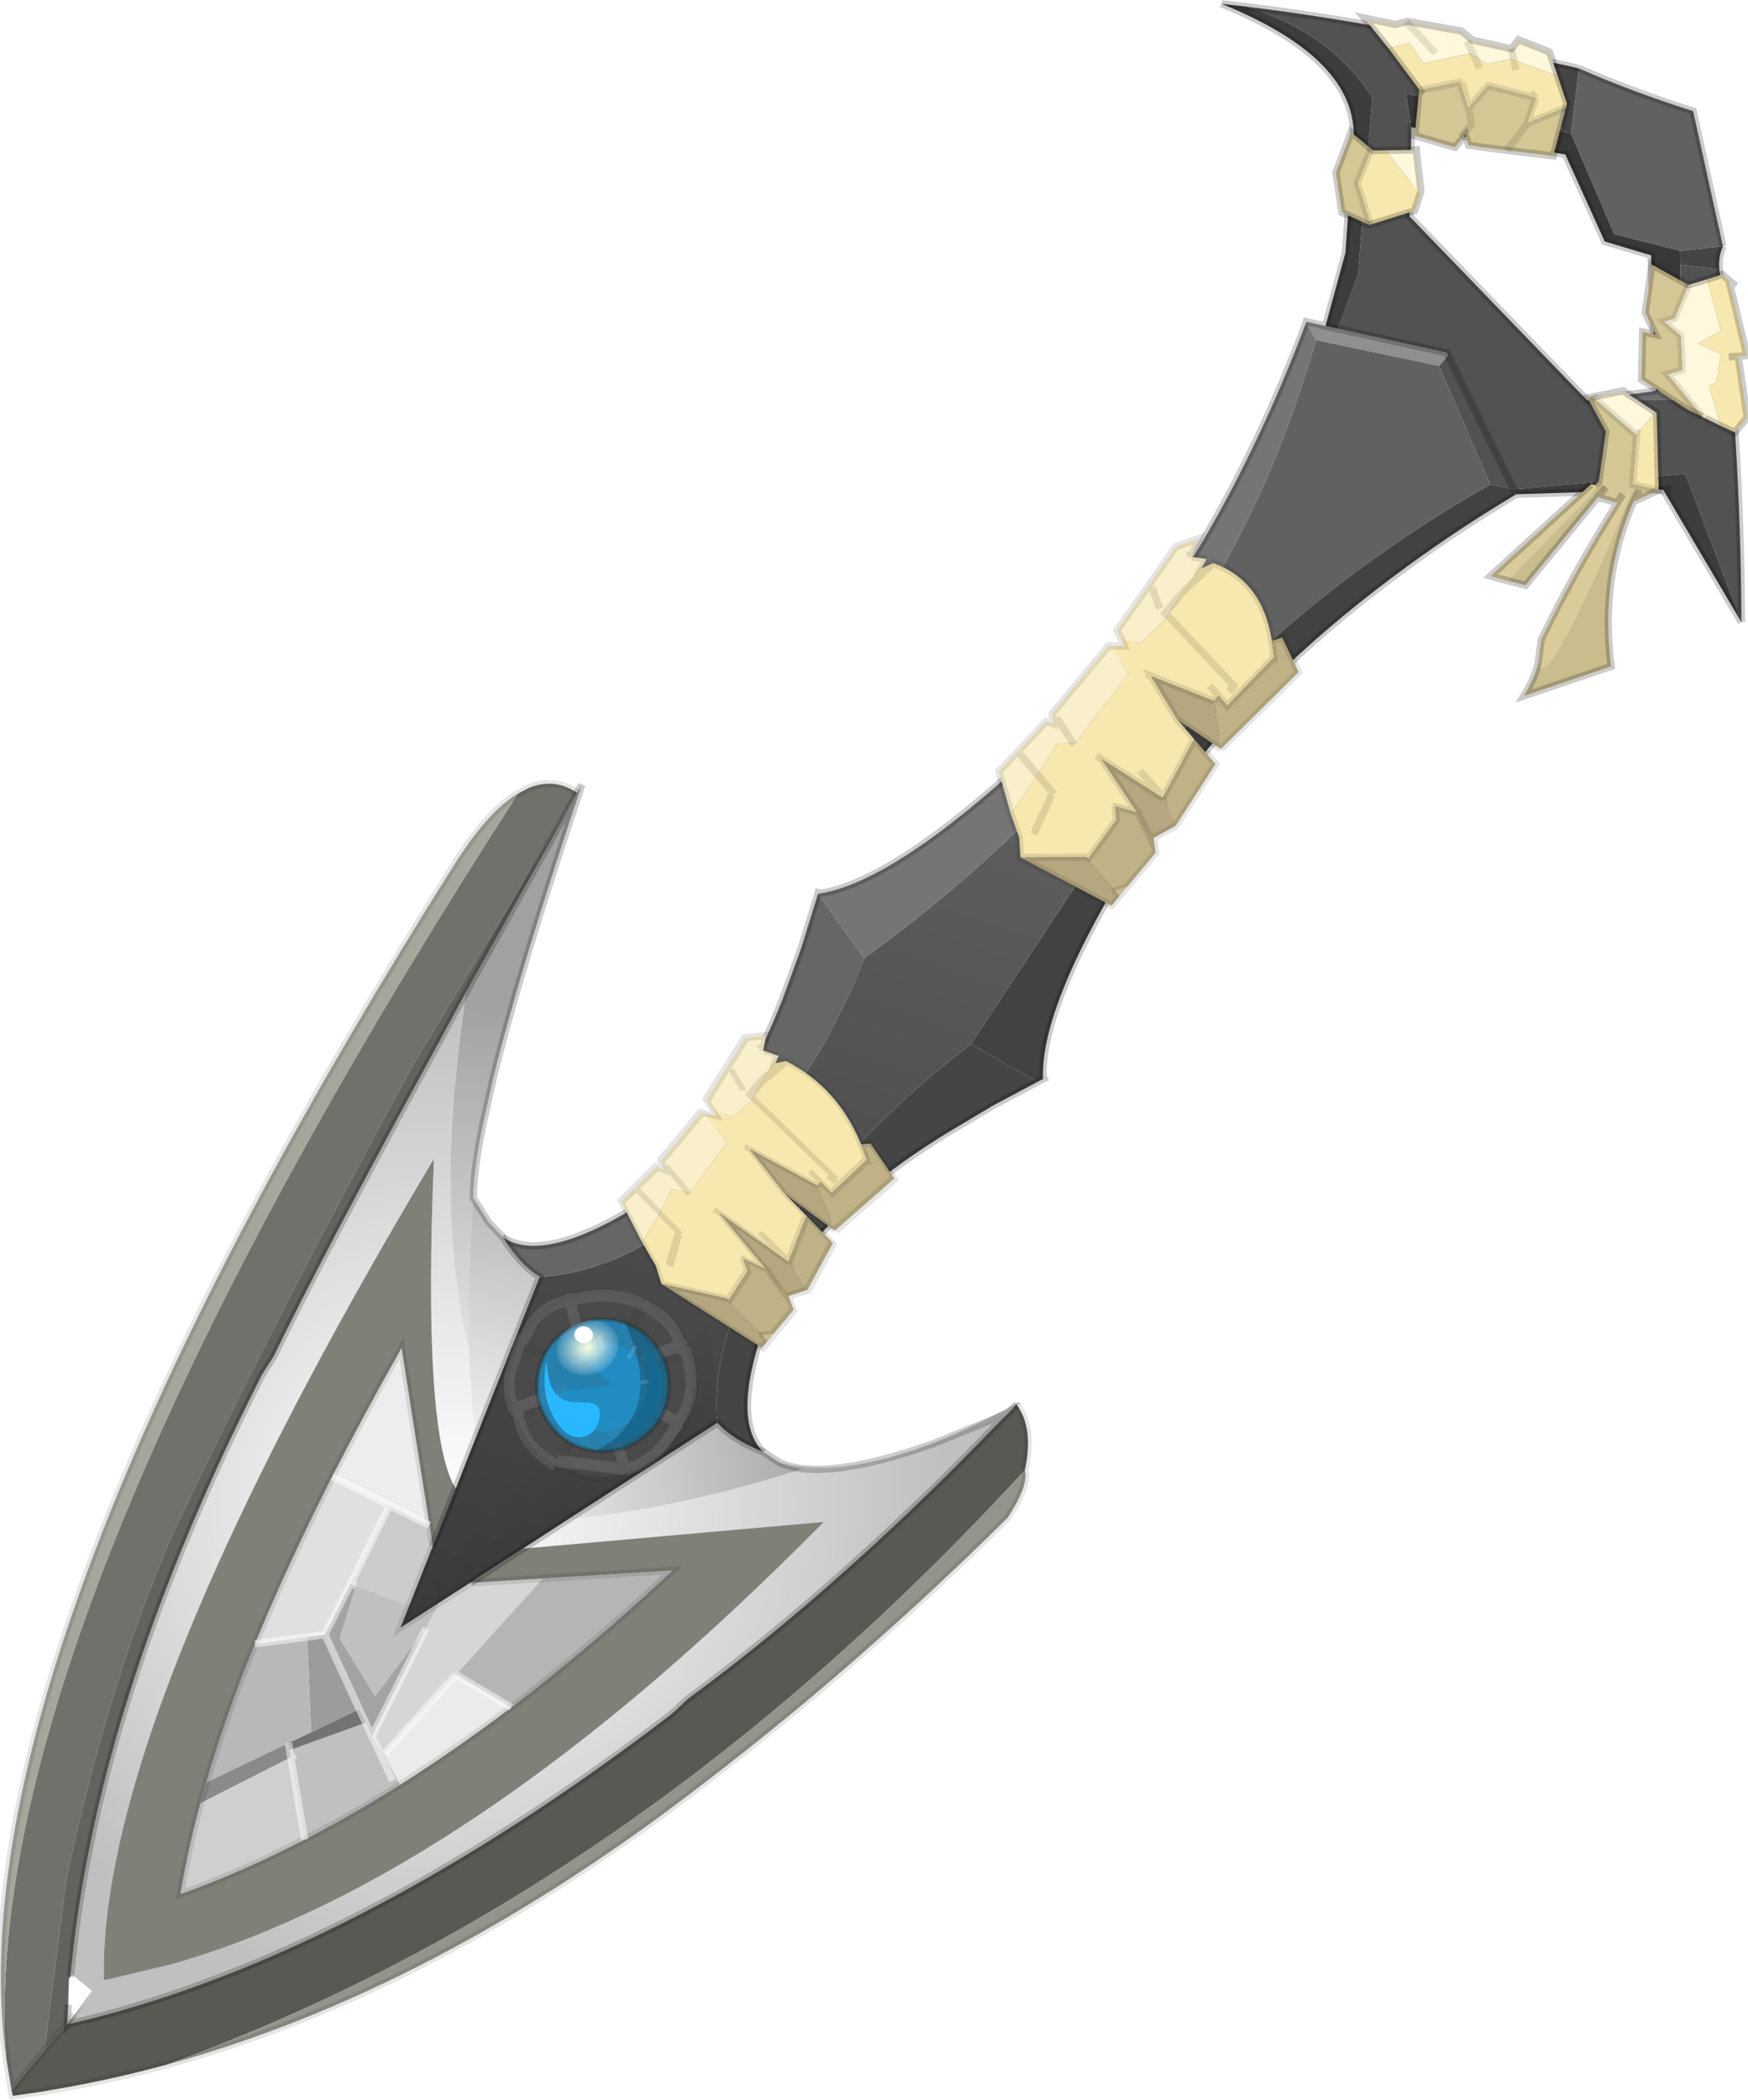 <?xml version="1.0" encoding="UTF-8"?>
<svg width="209px" height="251px" version="1.1" viewBox="182.53 273.07 209.3 250.5" xmlns="http://www.w3.org/2000/svg" xmlns:xlink="http://www.w3.org/1999/xlink">
<defs>
<linearGradient id="i" x1="-819.2" x2="819.2" gradientTransform="matrix(-.004 .006 -.006 -.004 209.25 71.6)" gradientUnits="userSpaceOnUse">
<stop stop-opacity="0" offset="0"/>
<stop stop-opacity=".271" offset=".988"/>
</linearGradient>
<g id="ae">
<path d="m192.5 55.8 2 5.65 15.8 4.7 14 13.9 5.85 1.5-11.4 3.1-12-16.6-16.3-1.05 2.05-11.2" fill="url(#i)"/>
<path d="m86.8 183 7.95-22 4.55-11.8q-1.2 6.85-2.1 13.2-1.85 13.55-2.4 25.2l-0.15 6.9v5.4l0.1 4.5 10.75 9-1.95 9.6q-6.95-3.7-12.55-16.8l-2.45-6.2q-6.25 15.5-10.95 29.45-3 8.65-5.35 16.65l-1.2 4.2q-12.3 42.75-8.2 67.25l0.05 0.05-1.25 2.55-3-1.75-0.35 0.6-0.5-4.35q-2.1-24.1 4.95-52.75l5-18.4q7.65-27.35 17.05-54.7l2-5.8" fill="#fff" fill-opacity=".463"/>
</g>
<linearGradient id="h" x1="-819.2" x2="819.2" gradientTransform="matrix(.03 .08 -.128 .047 74.25 184.65)" gradientUnits="userSpaceOnUse">
<stop stop-color="#616161" offset="0"/>
<stop stop-color="#3c3c3c" offset="1"/>
</linearGradient>
<g id="u">
<path d="m43.25 5.5 4.85 7.55-1.15 0.55-6.9-6.45q1.55-0.85 3.2-1.65m26.6 10.35 4.1-4.25q0.5 1.65 1.65 2.75l-4.5 2.95-1.25-1.45m-5.25 145.5 10.3-1.8-2.65 6.5-2.5 7.1q-1.85 5.55-2.9 10.5-2.9 13.6-0.15 23l1 2.9q4.6 12.35 10.75 12.95-4.45 1.45-7.4 0.95-6.3-6.3-8.85-16.8-1.05-4.25-1.5-9.2 0.2-7.35 0.7-13.8 0.4-5.55 1.05-10.5 0.5-3.75 1.15-7.1l1-4.7" fill="#454545"/>
<path d="m48.1 13.05-4.85-7.55q7.8-2.25 15.75-5.5l14.95 11.6-4.1 4.25-8.4 4-13.35-6.8" fill="#616161"/>
<path d="m46.95 13.6 1.15-0.55 13.35 6.8 8.4-4 1.25 1.45 12.2 13.9-3.75 1.5-12.35-13.85-6.1 2.6-11.75-5.7-18.6 10.6 0.4 0.5-3.9-3.6 19.7-9.65" fill="#383838"/>
<path d="m40.05 7.15 6.9 6.45-19.7 9.65 3.9 3.6 7.2 9.05 34.8 3.8 10.15-8.5-12.2-13.9 4.5-2.95q16.45 15.25 33.2 35.2l-18.9-10.7-16.7 16.65-2.9 1.55-15.75-8v-1.9l-0.35-0.15-13.55 7-2.65-7.5-13.95-19.85q-9.95-3.2-21.2 1.45 15.9-10.25 37.2-20.95m14.5 40 18.65 8.35-18.65-8.35" fill="#525252"/>
<path d="m73.15 39.7 6.4-7 3.75-1.5-10.15 8.5" fill="#6e6e6e"/>
<path d="m54.55 47.15v1.9l-15.2 8.05-2.6-1-0.05-0.1 2.4-1.2 1.55-0.8 13.55-7 0.35 0.15" fill="#8f8f8f"/>
<path d="m70.3 57.05 2.9-1.55 0.7 0.3q-3.05 8.65-5.15 17.05-5.5 21.6-5 41.35 3.15 35.35 11.5 44.55l-0.35 0.8-10.3 1.8-5.25-47.75q0.05-19.95 5.8-40.75 2.15-7.85 5.15-15.8" fill="#424242"/>
<path d="m40.65 54-1.55 0.8-4.3-9.45-8.45-11.75q-6.25-9.95-26.1-3.7l-0.25 0.05 0.25-0.15 2.6-1.7q11.25-4.65 21.2-1.45l13.95 19.85 2.65 7.5m33.25 1.8-0.7-0.3 16.7-16.65 18.9 10.7-19.85-7.1 0.8-0.75-0.8 0.75-15.05 13.35" fill="#3d3d3d"/>
<path d="m39.35 57.1 15.2-8.05 15.75 8q-3 7.95-5.15 15.8-5.75 20.8-5.8 40.75l5.25 47.75-1 4.7q-0.65 3.35-1.15 7.1-0.65 4.95-1.05 10.5-0.5 6.45-0.7 13.8 0.45 4.95 1.5 9.2 2.55 10.5 8.85 16.8l-15.45 49.35-16.05-49.15q7.05-6.8 9.55-17 0.85-3.7 1.15-7.9 0.4-8-0.1-15.1-0.35-5.55-1.25-10.5l-1.65-7.1-1.4-4.35q7.9-31.5 5-55.25 0.15-15.55-5.55-33.6-2.45-7.65-5.95-15.75" fill="url(#h)"/>
<path d="m36.75 56.1 2.6 1q3.5 8.1 5.95 15.75 5.7 18.05 5.55 33.6 2.9 23.75-5 55.25l-10.5-2.75q8.35-9.2 11.5-44.55 0.5-19.85-5.05-41.55-2.1-8.25-5.05-16.75" fill="#757575"/>
<path d="m32.15 222.7q6.15-0.6 10.75-12.95l1.1-3.1q2.65-9.4-0.3-23-1.05-4.95-2.85-10.5l-2.55-7.1-2.95-7.1 10.5 2.75 1.4 4.35 1.65 7.1q0.9 4.95 1.25 10.5 0.5 7.1 0.1 15.1-0.3 4.2-1.15 7.9-2.5 10.2-9.55 17-2.95 0.5-7.4-0.95" fill="#666"/>
<path d="m43.25 5.5q-1.65 0.8-3.2 1.65-21.3 10.7-37.2 20.95l-2.6 1.7-0.25 0.15 0.25-0.05q19.85-6.25 26.1 3.7l8.45 11.75 4.3 9.45-2.4 1.2 0.05 0.1m37.2-44.5-14.95-11.6q-7.95 3.25-15.75 5.5m32.35 8.85q-1.15-1.1-1.65-2.75m5.6 21.1-12.35-13.85-6.1 2.6-11.75-5.7-18.6 10.6 0.4 0.5 7.2 9.05 34.8 3.8 6.4-7m-25 14.45-0.35-0.15-13.55 7-1.55 0.8m34.1 0.7-18.65-8.35m20.35 112.4 0.35-0.8q-8.35-9.2-11.5-44.55-0.5-19.75 5-41.35 2.1-8.4 5.15-17.05l-0.7-0.3m35.6-5.95q-16.75-19.95-33.2-35.2m13.35 28.1 19.85 7.1m-19.05-7.85-0.8 0.75-15.05 13.35m-41.75 166.9q6.15-0.6 10.75-12.95l1.1-3.1q2.65-9.4-0.3-23-1.05-4.95-2.85-10.5l-2.55-7.1-2.95-7.1-0.3-0.6m0.3 0.6q8.35-9.2 11.5-44.55 0.5-19.85-5.05-41.55-2.1-8.25-5.05-16.75m38.5 102.65 0.3-0.6m2.9 64.35q-6.15-0.6-10.75-12.95l-1-2.9q-2.75-9.4 0.15-23 1.05-4.95 2.9-10.5l2.5-7.1 2.65-6.5" fill="none" stroke="#000" stroke-opacity=".2"/>
</g>
<g id="s">
<use xlink:href="#u"/>
</g>
<linearGradient id="g" x1="-819.2" x2="819.2" gradientTransform="matrix(.039 .006 -.015 .089 35.05 40.1)" gradientUnits="userSpaceOnUse">
<stop stop-color="#050505" stop-opacity="0" offset="0"/>
<stop stop-opacity=".392" offset="1"/>
</linearGradient>
<g id="r">
<path d="m16.35 28.45q17.55 2.95 29.85-28.45-4.7 91.95-45.65 148.5l-0.3-4.2-0.25-4.1 0.55-128.35 15.8 16.6" fill="url(#g)"/>
</g>
<g id="q">
<use xlink:href="#r"/>
</g>
<radialGradient id="f" cx="0" cy="0" r="819.2" gradientTransform="matrix(.13 0 0 .13 48.25 87.35)" gradientUnits="userSpaceOnUse">
<stop stop-color="#fff" offset="0"/>
<stop stop-color="#c0c0c0" offset=".643"/>
</radialGradient>
<radialGradient id="e" cx="0" cy="0" r="819.2" gradientTransform="matrix(.13 0 0 .13 48.25 87.35)" gradientUnits="userSpaceOnUse">
<stop stop-color="#fff" offset="0"/>
<stop stop-color="#a1a1a1" offset=".643"/>
</radialGradient>
<radialGradient id="d" cx="0" cy="0" r="819.2" gradientTransform="matrix(.13 0 0 .13 48.25 87.35)" gradientUnits="userSpaceOnUse">
<stop stop-color="#fff" offset="0"/>
<stop stop-color="#8f8f8f" offset=".643"/>
</radialGradient>
<radialGradient id="c" cx="0" cy="0" r="819.2" gradientTransform="matrix(.13 0 0 .13 48.25 87.35)" gradientUnits="userSpaceOnUse">
<stop stop-color="#fff" offset="0"/>
<stop stop-color="#8a8a8a" offset=".643"/>
</radialGradient>
<g id="p">
<path d="m99.85 28.8-0.8 9.65q-2.5 26.65-7.9 48.4l-0.4 3.05q-10.7 46.95-30.45 77.05l-1.9 2.85-2.1 2.95-1.9 2.55v-3.9l-0.1 3.9-0.1 0.1-0.05-0.05v-0.2 0.2l-1.5-2.05 1.5 1.85 0.05 0.05-0.05-1v-0.4l-0.15-2.7-0.05-1.3h-3.5v0.4l-2.15-3.25q-3.4-5.2-6.55-10.95-15-27.25-23.8-65.9l-0.4-3.05q-3.5-14.15-9.1-42.55l-1.2-6.05-1.3-6.5 4.1 6.5 4.1 6.05q11.45 16 23.45 24.9l2 2.15 2.35 2.5 0.35 0.35 0.3 0.35 3.4 3.4 2.3 6.95q-8.15-2.7-31.15-32.8 11.35 72.75 29.05 103.7 3.6 6.35 7.5 10.95l0.55 0.65 0.55-0.65 5.2-6.95q24.15-35.3 29.95-103.6l-29.3 29.1 2.2-7.1q10.75-10.8 20.2-25.75 5.3-3.5 11.65-14.2l5.15-9.65" fill="url(#f)"/>
<path d="m0.25 1.25-0.1-0.4-0.15-0.85q9.6 24.75 16.25 38.45l3.1 6.05q3.1 5.75 5.4 8.5 6 8.6 12.85 16.4-12-8.9-23.45-24.9l-4.1-6.05-4.1-6.5-5.7-30.7" fill="url(#e)"/>
<path d="m24.75 53 3.8 1.2 2.65 0.3q4.45 1.45 7.4 0.95l7.4 22.7-3.4-3.4-0.3-0.35-0.35-0.35-2.35-2.5-2-2.15q-6.85-7.8-12.85-16.4" fill="url(#d)"/>
<path d="m34.25 94.65q-2.1-9.3-3.95-19.6l18.45 16.2-5.95 1.4-8.55 2" fill="#ededed"/>
<path d="m54.15 180.2v7.05l-2.95-2.55-0.3-0.25q-5.1-5.3-9.8-12.05-32.7-47.1-47.05-165.9l0.6-1.45q1.75-3.4 5.55-3.8l6.5 42.75q7.95 40.55 15.9 71.05 6.2 21.2 19 45.4l12.55 19.75" fill="#71716b"/>
<path d="m62.85 78.4 7.25-23.15q2.95 0.5 7.4-0.95l2.65-0.3q1.4-0.4 2.9-1.35-9.45 14.95-20.2 25.75" fill="url(#c)"/>
<path d="m56.55 98.55 1.55-4.85 7.25-6.8-0.75 17.75-0.6 14.6-2.7-0.7-0.15-0.05-3.75-16.1-0.85-3.85" fill="#d6d6d6"/>
<path d="m50.9 93.15 2.75 8.35-7.35 2.55-0.75 0.25-2.75-11.65 5.95-1.4 2.15 1.9" fill="#ccc"/>
<path d="m65.35 86.9 12.95-12.2q-1.95 15.2-5 28.55l-8.7 1.4 0.75-17.75" fill="#b5b5b5"/>
<path d="m34.25 94.65 8.55-2 2.75 11.65 1.75 7.6-1.65 1.8-4.9 5.3q-3.5-11.2-6.5-24.35" fill="#e0e0e0"/>
<path d="m64.6 104.65 8.7-1.4q-2.2 9.4-4.95 17.9l-4.35-1.9 0.6-14.6" fill="#ebebeb"/>
<path d="m53.65 101.5 1 3.1 1.9-6.05 0.85 3.85 0.6 11.6-8.8-2.95-2.9-7 7.35-2.55m14.7 19.65q-2.4 7.35-5.25 14.1l-8.65-7.45-0.75-0.65 5.6-9.55 1.85 0.9 0.15 0.05 5.9 2.8-5.9-2.8 2.7 0.7 4.35 1.9m-13.65 6-0.25 0.65 0.25-0.65" fill="#c0c0c0"/>
<path d="m61.15 118.5-1.85-0.9-1.85-0.85 0.15-0.3-10.3-4.55-1.75-7.6 0.75-0.25 2.9 7 8.8 2.95-0.6-11.6 3.75 16.1" fill="#a3a3a3"/>
<path d="m45.65 113.7 1.65-1.8 10.15 4.85-10.15-4.85 10.3 4.55-0.15 0.3-3.05 6.65-8.75-9.7" fill="#9c9c9c"/>
<path d="m47.75 137.85q-3.75-8.6-7-18.85l4.9-5.3 8.75 9.7-1.45 3.1-5.2 11.35" fill="#b8b8b8"/>
<path d="m59.3 117.6-5.6 9.55-0.75-0.65 1.45-3.1 3.05-6.65 1.85 0.85" fill="#737373"/>
<path d="m48.95 140.55-1.2-2.7 5.2-11.35 1.5 1.3-5.5 12.75" fill="#8a8a8a"/>
<path d="m63.1 135.25q-3.75 8.9-8.3 16.6-3.05-5.2-5.85-11.3l5.5-12.75 8.65 7.45" fill="#cfcfcf"/>
<path d="m54.4 175.3h-0.1l0.1-3.9v3.9" fill="#525252"/>
<path d="m50.45 170.2v-0.4h3.5l0.05 1.3 0.15 2.7v0.4l0.05 1-0.05-0.05v-0.95 0.95l-1.5-1.85-0.45-0.55-1.75-2.25v-0.3" fill="#fff" fill-opacity=".463"/>
<path d="m68.2 171.1q-3.9 5.55-8.2 10.7l-2.45 2.9-2.75 3.05-0.65-0.5v-7.05-4.85l0.15 0.15v-0.2h0.1l1.9-2.55 2.1-2.95 1.9-2.85q19.75-30.1 30.45-77.05l0.4-3.05q5.4-21.75 7.9-48.4l0.8-9.65 0.1-1.65q3.95 0.95 6.65 6.2-3.95 79.2-38.4 137.75" fill="#595954"/>
<path d="m48.3 85.1 2.6 8.05-2.15-1.9-18.45-16.2q1.85 10.3 3.95 19.6 3 13.15 6.5 24.35 3.25 10.25 7 18.85l1.2 2.7q2.8 6.1 5.85 11.3 4.55-7.7 8.3-16.6 2.85-6.75 5.25-14.1 2.75-8.5 4.95-17.9 3.05-13.35 5-28.55l-12.95 12.2-7.25 6.8 2.55-8.2 29.3-29.1q-5.8 68.3-29.95 103.6l-5.2 6.95-0.55 0.65-0.55-0.65q-3.9-4.6-7.5-10.95-17.7-30.95-29.05-103.7 23 30.1 31.15 32.8" fill="#808079"/>
<path d="m50.9 184.45q-5.1-4.65-9.8-10.7-32.8-42.35-47.5-153.9-1.15-8.5 0.35-13.1l0.1-0.25q14.35 118.8 47.05 165.9 4.7 6.75 9.8 12.05" fill="#a6a69d"/>
<path d="m106.6 33.35q1.75 1.2 2.35 6.5-2.8 28.45-8.65 54.05-10.1 45.75-32.1 77.2 34.45-58.55 38.4-137.75" fill="#94948c"/>
<path d="m54.15 175.35v4.85l-12.55-19.75q-12.8-24.2-19-45.4-7.95-30.5-15.9-71.05l-6.5-42.75h0.05l5.7 30.7 1.3 6.5 1.2 6.05q5.6 28.4 9.1 42.55l0.4 3.05q8.8 38.65 23.8 65.9 3.15 5.75 6.55 10.95l2.15 3.25v0.3l1.75 2.25 0.45 0.55 1.5 2.05" fill="#63635d"/>
<path d="m99.95 27.15-0.1 1.65-0.8 9.65q-2.5 26.65-7.9 48.4l-0.4 3.05q-10.7 46.95-30.45 77.05l-1.9 2.85-2.1 2.95-1.9 2.55m-0.1 0v0.2l-0.15-0.15-1.5-2.05m-52.4-172.05-0.1-0.4-0.15-0.85q9.6 24.75 16.25 38.45l3.1 6.05q3.1 5.75 5.4 8.5l3.8 1.2 2.65 0.3q4.45 1.45 7.4 0.95l7.4 22.7 2.3 6.95 2.6 8.05m7.2 0.55 2.55-8.2 2.2-7.1 7.25-23.15q2.95 0.5 7.4-0.95l2.65-0.3q1.4-0.4 2.9-1.35 5.3-3.5 11.65-14.2l5.15-9.65m0.1-1.65-0.15-0.2m-93.85 5 1.3 6.5 1.2 6.05q5.6 28.4 9.1 42.55l0.4 3.05q8.8 38.65 23.8 65.9 3.15 5.75 6.55 10.95l2.15 3.25m-44.5-138.25-5.7-30.7" fill="none" stroke="#000" stroke-opacity=".2"/>
<path d="m106.6 33.35q1.75 1.2 2.35 6.5-2.8 28.45-8.65 54.05-10.1 45.75-32.1 77.2-3.9 5.55-8.2 10.7l-2.45 2.9-2.75 3.05-0.65-0.5v0.4m52.45-154.3q-2.7-5.25-6.65-6.2m-45.8 148.2v4.85 7.05l-2.95-2.55-0.3-0.25q-5.1-4.65-9.8-10.7-32.8-42.35-47.5-153.9-1.15-8.5 0.35-13.1l0.1-0.25 0.6-1.45q1.75-3.4 5.55-3.8h0.05m50.65 91.9 2.75 8.35 1 3.1 1.9-6.05 1.55-4.85m-3.95 80.1v0.4m0 0.95v0.2m-5.4-84.1-18.45-16.2q1.85 10.3 3.95 19.6m14.5-3.4 2.15 1.9m22.4 10.1q3.05-13.35 5-28.55l-12.95 12.2-7.25 6.8m15.2 9.55q-2.2 9.4-4.95 17.9-2.4 7.35-5.25 14.1-3.75 8.9-8.3 16.6-3.05-5.2-5.85-11.3l-1.2-2.7q-3.75-8.6-7-18.85-3.5-11.2-6.5-24.35m19.9 80.5v-0.95" fill="none" stroke="#000" stroke-opacity=".102"/>
<path d="m34.25 94.65 8.55-2 5.95-1.4m15.85 13.4 8.7-1.4m-12 15.3 5.9 2.8m-3.2-2.1 0.6-14.6m-3.3 13.9-0.15-0.05-1.85-0.9-1.85-0.85-10.15-4.85-1.75-7.6-2.75-11.65m10.9 34.5 0.75 0.65 0.25-0.65m-9.15-22.85 0.75-0.25m-0.65 9.65-4.9 5.3m6.55-7.1-1.65 1.8m11.8 3.05 0.15-0.3m-3.15 11.35 8.65 7.45m-10.15-8.75 0.75 0.65m7.45-8.65-3.75-16.1" fill="none" stroke="#fff" stroke-opacity=".502"/>
</g>
<g id="o">
<use xlink:href="#p"/>
</g>
<g id="n">
<path d="m15.8 3.35 0.2 0.35-0.85-0.3 0.05-0.45 0.6 0.4-0.6-0.4-0.05 0.45 0.85 0.3q2.05 3.5 0.35 6.05l0.3 0.1-0.3-0.1q1.7-2.55-0.35-6.05l-7.35 3.9 2.65-7.25-2.65 7.25 7.35-3.9q1.25 1.75 1.25 4.05 0 3.2-2.55 5.45-1.05 0.95-2.25 1.55l-0.15-0.25q2.8-1.25 3.85-4.2l0.25-0.25-0.05-0.3 0.05 0.3-0.25 0.25q-1.05 2.95-3.85 4.2l0.15 0.25-0.3 0.1q-1.6 0.65-3.55 0.65l-2.7-0.35-0.2-0.05-0.85-0.35q-1.3-0.55-2.35-1.55l-0.15-0.15-1.2-1.45-0.4-0.6-0.1-0.3-0.25-0.6q-0.4-1.05-0.4-2.2l0.45-2.65 0.2-0.5-0.2 0.5-0.45 2.65v-0.2q0-1.3 0.45-2.45l0.2 0.05-0.2-0.05 0.2-0.5 0.4-0.75-0.4 1.3 0.4-1.3q0.55-0.95 1.45-1.75 0.7-0.65 1.5-1.05l0.2-0.15 0.15-0.05 0.05 0.05-0.4 0.15 0.4-0.15-0.05-0.05 0.1-0.05 0.05-0.05 0.35-0.15q1.7-0.75 3.75-0.75l2.6 0.35h0.1l0.15 0.05h0.05l1 0.4 2.2 1.45 0.1 0.1 0.4 0.6-0.4-0.6 1 1m-4.35-2.95 1.05 0.4-1.05-0.4m-0.15 5 3.85-2-3.85 2m5.05 4.35-4.7-1.5 4.7 1.5m-11.45-8.85q3.15-1.3 6.3-0.55-3.15-0.75-6.3 0.55l3.55 6.8 0.2-0.1-0.1 0.25 7.6 2.45-7.6-2.45 0.1-0.25-0.2 0.1-3.55-6.8-0.4 0.05v-0.05 0.05l0.4-0.05-0.05-0.15 0.05 0.15m1.75 4.7-2.25-4.55 0.1-0.1h-0.05 0.05l-0.1 0.1 2.25 4.55m-1.05 3.05-4.7 2.3-0.05-0.05-0.45-0.8 0.45 0.8 0.05 0.05 4.7-2.3m-4.15 2.8-0.55-0.5-0.15 0.05 0.15-0.05 0.55 0.5 6.85-3.65-7.65-2.5 7.65 2.5-6.85 3.65-0.3 0.15 0.3-0.15q0.3 0.9 0.9 1.6-0.6-0.7-0.9-1.6m-0.8-0.75 0.2 0.2-0.2-0.2m5.4 4-0.15 0.45 0.15-0.45h-0.3 0.3l2.5-6.8-0.05-0.05-0.2-0.05 0.2 0.05 0.05 0.05-2.5 6.8 5.9-0.25-5.9 0.25m3.85-4.2-1.35-2.6v-0.05h-0.05l-0.05-0.15-0.15 0.1 0.15-0.1 0.05 0.15h0.05v0.05l1.35 2.6 2.4 3.95v0.05-0.05l-2.4-3.95 2.05 3.95-2.05-3.95m2.4 3.95h-0.35 0.35m-0.15 0.4-0.2-0.4 0.2 0.4" fill="#4a4a4a"/>
<path d="m16 3.7-0.2-0.35m-3.3-2.55 2.2 1.45 1.1 1.1m-4.5-3-2.65 7.25 7.35-3.9m-4.5-3.3 1 0.4m-0.05 13.95q1.2-0.6 2.25-1.55 2.55-2.25 2.55-5.45 0-2.3-1.25-4.05m-11.8-2.65-0.2 0.15m0.45-0.25 0.05-0.05 0.35-0.15q1.7-0.75 3.75-0.75l2.6 0.35m-6.3 0.55 3.55 6.8 0.2-0.1-0.1 0.25 7.6 2.45m-11.25-9.4-0.05-0.15m-4.4 4.5 0.2 0.05m0.4-1.3-0.4 0.75-0.2 0.5m0.6-1.25q0.55-0.95 1.45-1.75 0.7-0.65 1.5-1.05m-4 6.7v-0.2q0-1.3 0.45-2.45m1.9 7.8-1.2-1.45-0.4-0.6-0.1-0.3-0.25-0.6m1.05 1.35 6.85-3.65-7.65-2.5m0.5 6.3 0.3-0.15m0.9 1.6 0.15 0.15q1.05 1 2.35 1.55m0.85 0.35 0.2 0.05 0.15-0.45m2.25-6.9 0.15-0.1 0.05 0.15h0.05v0.05l1.35 2.6m-1.6-2.7 0.2 0.05 0.05 0.05-2.5 6.8m5.9-0.25-2.05-3.95m2.55 4.25-0.3 0.1q-1.6 0.65-3.55 0.65l-2.7-0.35-0.15 0.35m6.2-1.05 0.2 0.4" fill="none" stroke="#333" stroke-opacity=".102"/>
<path d="m15.8 3.35-0.6-0.4-0.05 0.45 0.85 0.3q2.05 3.5 0.35 6.05l0.3 0.1m-1.85-7.5q-0.75-0.9-2.3-1.55l-1.05-0.4-0.15-0.05m-0.1 0h0.1m0.15 0.05h0.05m3.65 3-3.85 2m5.05 4.35 0.05 0.3-0.25 0.25q-1.05 2.95-3.85 4.2l0.15 0.25m-0.8-6.5 4.7 1.5m-1.55-7.4 0.4 0.6m-10.85-1.95-0.15 0.05m-0.2 0.15 0.4-0.15-0.05-0.05 0.1-0.05h0.05l-0.1 0.1 2.25 4.55m4.55-5.25q-3.15-0.75-6.3 0.55m-0.4 0v0.05l0.4-0.05m-4.25 4.4 0.4-1.3m-0.4 0.75-0.2 0.5-0.45 2.65q0 1.15 0.4 2.2l0.45 0.8 0.05 0.05 4.7-2.3m-1.6-7.45q-2.15 0.85-2.95 2.8m-0.3 7 0.15-0.05 0.55 0.5q0.3 0.9 0.9 1.6m-1.5-2.15-0.2-0.2m4.2 4.05 0.85 0.35m0.35-0.4h-0.3m4.15-4.2 2.4 3.95v0.05m-6.25 0.2 5.9-0.25h0.35m-7.45 0.3q-1.6-0.65-2.5-1.7" fill="none" stroke="#fff" stroke-opacity=".102"/>
</g>
<g id="m">
<use xlink:href="#n"/>
</g>
<g id="ad">
<path d="m28.6 17.65q0 4.8-3.35 8.15t-8.15 3.35q-4.75 0-8.1-3.35t-2.8-4.45q0.5-1.15 13.65-4.45-11.55-6.65-10.85-7.35 3.35-3.35 8.1-3.35 4.8 0 8.15 3.35t3.35 8.1" fill="#1f8fc7" fill-opacity=".8"/>
<path d="m20.1 0.25q5.25 0.8 9.25 4.8 5.05 5.05 5.05 12.15t-5.05 12.15q-4.65 4.65-11.1 5.05 16.5-12.5 1.85-34.15" fill="#176891" fill-opacity=".8"/>
<path d="m18.25 34.4h-1.05q-7.1 0-12.15-5.05t-5.05-12.15 5.05-12.15 12.15-5.05l2.9 0.25q14.65 21.65-1.85 34.15" fill="#1f8fc7" fill-opacity=".8"/>
<path d="m20.1 0.25q5.25 0.8 9.25 4.8 5.05 5.05 5.05 12.15t-5.05 12.15q-4.65 4.65-11.1 5.05h-1.05q-7.1 0-12.15-5.05t-5.05-12.15 5.05-12.15 12.15-5.05l2.9 0.25" fill="none" stroke="#17170c" stroke-opacity=".251"/>
<path d="m26.7 14.85 3.1-0.95m-7.35-4.65 1.45-3.65m-8.15 2.65-1.7-3.7" fill="none" stroke="#abe3ff" stroke-opacity=".2"/>
<path d="m1.55 13.9h0.1q1.35 4.35 2 5.4 2 3.6 6 3.6l2.4-0.3 2.5-0.3q1.5 0 2.2 0.6 1 0.85 1 3.1t-1.4 3.9q-1.5 1.8-3.8 1.8-3.55 0-7-4.6-4-5.35-4-13.2" fill="#29b8ff"/>
<path d="m29.5 8.4 0.35 0.35q5.45 7.4 0 17.1l-1.35 2.15q-3.8 3.25-6.9 3.85 6.5-7.15 7-15.45 0.45-8.35-5.9-14.15 3.5 2.25 6.8 6.15" fill="#176891"/>
</g>
<g id="ac">
<use xlink:href="#ad"/>
</g>
<radialGradient id="b" cx="0" cy="0" r="819.2" gradientTransform="matrix(.011 0 0 .011 8.2 8.2)" gradientUnits="userSpaceOnUse">
<stop stop-color="#f9fede" offset="0"/>
<stop stop-color="#fff" stop-opacity="0" offset="1"/>
</radialGradient>
<g id="ab">
<path d="m14 14q-2.4 2.4-5.8 2.4t-5.8-2.4-2.4-5.8 2.4-5.8 5.8-2.4 5.8 2.4 2.4 5.8-2.4 5.8" fill="url(#b)"/>
</g>
<g id="aa">
<use xlink:href="#ab"/>
</g>
<g id="z">
<path d="m12.15 6.65q-0.7 0.65-1.7 0.65t-1.7-0.65-0.7-1.55 0.7-1.55 1.7-0.65 1.7 0.65q0.75 0.65 0.75 1.55t-0.75 1.55" fill="#fff"/>
</g>
<g id="y">
<use transform="translate(.45)" xlink:href="#ac"/>
<use transform="matrix(.866 -.5 .43 .745 1.4 6.2)" filter="url(#j)" xlink:href="#aa"/>
<use xlink:href="#z"/>
</g>
<filter id="j">
<feColorMatrix in="SourceGraphic" result="cxform" values="1.0 0.0 0.0 0.0 0.0 0.0 1.0 0.0 0.0 0.0 0.0 0.0 1.0 0.0 0.0 0.0 0.0 0.0 0.699 0.0"/>
<feComposite in2="SourceGraphic" operator="in" result="color-xform"/>
</filter>
<g id="x">
<path d="m68.05 16.4 0.95-0.9-0.95 0.9m-6.7-8.1 8.5 6.35-0.85 0.85 6.3 5.65v2.65l-2.05 0.55-4.75-3.2 0.5-1-2.05-3.4-3.3 0.9 1.3-3.3-5.95-4.25 1.15-1.8h1.2m10.95 28.3-3.2 1.65-3.9-5.55h0.35-0.35l-0.1-0.2 0.05-3.9h0.2l0.1 0.1 6.9 7.85-0.05 0.05m-46.85-34.8 3.4 2.1 0.25 0.5-2.65 5-0.05 0.05-1.3-3.4-1.05-0.15 1.05 0.15 1.3 3.4-0.05 0.05-1.25-3.45-6.1 2.85-0.1 4.1 0.2 0.15h-0.05l-0.15-0.15 0.15 0.15-3.35-2.1-3.5 4.35-0.05 0.05-0.05-0.1-6.85-1.65 1.7-2.4 3.3 0.9 4-5.1 0.65-0.1 2.15-0.35 2.05-2.6 0.35-0.1 6-2.15m-4.9 3.05-1.1-0.9 1.1 0.9m-4 2.95-1.65-0.8 1.65 0.8m-4.45 7.55 0.1 0.05-0.1-0.05m9.2 10.9 0.9 2.25-3.45 5.35-5-3.2-1.55-4.85h0.35l1.3-1.1 7.45 1.55m-5.2-15.4 2.8 2.15-2.8-2.15" fill="#f7e8af"/>
<path d="m70.5 25-2.25 0.55-7.4 0.85-4.05-5.1 1.6-0.85-3-1.4-3.5-5.65 5.6-1.05 1.45 4.7-0.85 1.3 3.05 0.05 3.15 3.45-1.2 1.75 7.4 1.4m-5.35 16.6 0.15-0.7-3.65-5.9-4.85-1.95 0.4-0.5 8 0.15 3.9 5.55 3.2-1.65-1.6 3.35-0.45-1.7-0.6 0.9-0.75 0.95 0.2 1.4-2.55 1.1-0.05-1.75-0.75 0.35-0.6 0.4m-38.75-32.15 0.05-0.05 2.65-5 2.9 6.2-5.4 3.5-4.45 2.8-1.25-0.85v2.25l-5.25 2.3-3.5-5.15 0.05-0.05 3.5-4.35 3.35 2.1 1.4 1.1 0.15 0.2v2.25-2.25l-0.15-0.2-1.4-1.1h0.05l-0.2-0.15 0.1-4.1 6.1-2.85 1.25 3.45 0.05-0.05 0.05 0.05v-0.1 0.1l-0.05-0.05m-13.55 6.05-0.65-0.1 0.65 0.1m13.6-6 0.15 4.6-0.15-4.6m-7.7 24.35-0.1 0.15-3.95 1.05-4.1-3.65-1.95-5.6h3.55l1.55 4.85 5 3.2" fill="#d4c796"/>
<path d="m73.25 24.35-2.3 0.55-0.45 0.1-7.4-1.4 1.2-1.75-3.15-3.45-3.05-0.05 0.85-1.3-1.45-4.7 1.5-2.25 5.95 4.25-1.3 3.3 3.3-0.9 2.05 3.4-0.5 1 4.75 3.2m-8.05 8.35-8-0.15 2.7-3.35 5.25-0.6-0.05 3.9 0.1 0.2m-0.45-0.65 0.35 0.45-0.35-0.45m-39.3-30.25-6 2.15-0.35 0.1-2.05 2.6-2.15 0.35-0.65 0.1-4 5.1-3.3-0.9-1.7 2.4-5.25-1.05 3.85-2.05 0.95-1.25 0.1-0.15 6.5-3.7h1.95l4.85-2.5v-0.05-1.55l4.3-1.4 2.95 1.8m-7.25 1.15 1.25 1-1.25-1m-5.3 3.1 2 0.95-2-0.95m0.95 18.65 3.15-2.7 0.05-0.05 4.05 3.9 0.2 0.4-7.45-1.55m-3.25-14.6-5.8-0.75 5.8 0.75" fill="#fff8dd"/>
<path d="m65.15 41.6 0.6-0.4-1.4 18.1-2.2 1 2.55-18.45 0.45-0.25m3.95-0.1-0.2-1.4 0.75-0.95 0.55 1.85q8.15 26.65 4.65 24.4l-1.8-2.85q-2.45-9.85-3.95-21.05" fill="#d9cc9a"/>
<path d="m65.75 41.2 0.75-0.35 0.05 1.75 0.1 15.6-2.3 1.1 1.4-18.1m3.9-2.05 0.6-0.9 0.45 1.7q3.15 11.05 12.05 19.3l-6.6 10.75q-0.35-2.55-1.3-4.6 3.5 2.25-4.65-24.4l-0.55-1.85" fill="#c9bd8e"/>
<path d="m61.35 8.3h1.25m6.4 7.2-0.95 0.9m-6.7-8.1 8.5 6.35-0.85 0.85 6.3 5.65v2.65l-2.05 0.55-2.3 0.55m-0.45 0.1-2.25 0.55-7.4 0.85-4.05-5.1 1.6-0.85-3-1.4-3.5-5.65 5.6-1.05 1.5-2.25 1.15-1.8h1.2m-4.15 24.25-0.4 0.5 4.85 1.95 3.65 5.9-0.15 0.7m1.35-0.75 0.05 1.75 2.55-1.1-0.2-1.4m1.35-1.85 0.45 1.7 1.6-3.35m-15.1-4.05 2.7-3.35 5.25-0.6h0.2l0.1 0.1 6.9 7.85-0.05 0.05m-43.2-32.2-0.25-0.5-3.4-2.1m3.65 2.6 2.9 6.2-5.4 3.5-4.45 2.8-1.25-0.85v2.25l-5.25 2.3-3.5-5.15-0.05-0.1-6.85-1.65-5.25-1.05 3.85-2.05 0.95-1.25 0.1-0.15 6.5-3.7h1.95l4.85-2.5v-0.05-1.55l4.3-1.4 2.95 1.8m-13.25 13.6 0.65 0.1m-0.65-0.1-0.1-0.05m1.75 9.35 3.15-2.7 0.05-0.05 4.05 3.9 0.2 0.4 0.9 2.25-3.45 5.35-0.1 0.15-3.95 1.05-4.1-3.65-1.95-5.6h3.55 0.35l1.3-1.1m50.5 34.6 2.3-1.1-0.1-15.6m-2.2 16.7-2.2 1 2.55-18.45m6-1.9q3.15 11.05 12.05 19.3l-6.6 10.75q-0.35-2.55-1.3-4.6l-1.8-2.85q-2.45-9.85-3.95-21.05" fill="none" stroke="#000" stroke-opacity=".2"/>
<path d="m70.95 24.9-0.45 0.1m-13-12.65 1.45 4.7-0.85 1.3 3.05 0.05 3.15 3.45-1.2 1.75 7.4 1.4m1.8 11.6-3.2 1.65-3.9-5.55-8-0.15m15.1 4.05 0.9-0.45m-8-3.45h0.35m-0.45-0.2 0.1 0.2m-0.1-0.2-0.35-0.45m-45.3-28.1 1.1 0.9m4.55 1.2-1.05-0.15m1.05 0.15 1.3 3.4 0.05 0.05v-0.1l2.65-5m-8.5 12.3v-2.25l-0.15-0.2-1.4-1.1-3.35-2.1-3.5 4.35m14.4-1.3-0.15-4.6m-7-5.55-1.25-1m-3.3 4.05-2-0.95m2 0.95 1.65 0.8m2.35 5.2 0.15 0.15m-0.15-0.15-2.8-2.15m2.8 2.15 0.1-4.1 6.1-2.85m-20.3 3.3 5.8 0.75m8.15 23.75-5-3.2-1.55-4.85" fill="none" stroke="#000" stroke-opacity=".102"/>
</g>
<g id="w">
<use xlink:href="#x"/>
</g>
<g id="v">
<path d="m18.35 4.35 1.7 1.55-0.7 9.2-1.8-0.3v0.95l-8.8 2.9 6.55 2.25h-0.1l0.35 0.05 3.25 0.55 1.75 8.55 0.05 0.4-9.8 1.25 8.4 2.5-2.85 1.3 1.3 1.25 0.45 6.5-0.45 0.2-6.8 5.7-1.9-2-2.95-1.75-0.6-6.45-0.7-4.95 1.7-1.5 0.2 0.05-0.45-12.15-4.25-1.45 1.4-1.15-1.05-0.5 2.5-1.15 0.5-4.65-0.1-0.7-0.45-3.7-0.35-5.65 0.25 1.45 0.8-1.6-0.7 5.8 0.7-5.8q6.7-2.45 12.95 3.05m0.35 8.1-13.55-1.65 13.55 1.65m-9.85 27.1-3.45-0.6 3.45 0.6m-0.8-20.7 0.7-0.2-0.7 0.2m7.95 16.8 0.35-0.15-0.35 0.15m1.75-22.7h1.15-1.15m-2 1.55 1.8 0.3-1.8-0.3m0.1 15.1 4.25 0.6-4.25-0.6m-5.9 2.2 0.85-0.1-0.85 0.1m-1.3 8.05 1.55 5.7-1.55-5.7" fill="#f7e8af"/>
<path d="m24.65 42.85v1.7l-0.95-0.15 0.95-1.55" fill="#ded09d"/>
<path d="m2.25 17.3-1.1-0.5-1.15-13.95 1.7-2.85 0.85 2.55-0.75-0.4 0.75 0.4 1.8-1.1 0.35 5.65v3.65l0.45 0.05-0.45-0.05v0.55-0.55-3.65l0.45 3.7 0.1 0.7-0.5 4.65-2.5 1.15m1.5-6.5-2.7-1.6 2.7 1.6m-1.85 8.15 4.25 1.45 0.45 12.15-0.2-0.05-1.7 1.5 0.7 4.95-4.1-0.7 4.1 0.7 0.6 6.45-4.95-3.4 0.25-3.75 0.35-5.65 0.95-0.4-1-0.95v-12.1l0.3-0.2m0.5 12.35 4 1.2-4-1.2" fill="#f9efca"/>
<path d="m18.35 4.35 0.8-1.25 4.75 2.2-1.45 14.9-4.9-4.45v-0.95l1.8 0.3 0.7-9.2-1.7-1.55m2.1 2.15-0.4-0.6 0.4 0.6m-2.8 36.95 0.45-0.2-0.45-6.5-1.3-1.25 2.85-1.3 0.25 0.05 4.65 2.05 0.55 0.5v6.05l-0.95 1.55-6.05-0.95m1.15-21.95 4.4 0.75 1.2 9.85-3.85-2.05-1.75-8.55" fill="#bfb287"/>
<path d="m10.85 49.15 6.8-5.7 6.05 0.95 0.95 0.15v1.7l-13.8 2.9m6.7-33.4 4.9 4.45-7.15 0.7-6.55-2.25 8.8-2.9m6.55 20.55-4.65-2.05-0.25-0.05 0.6-0.3-0.6 0.3-8.4-2.5 9.8-1.25-0.05-0.4 3.85 2.05v0.15l-1.25 3.2 0.95 0.85m-3.45-5.6-0.05-0.25 0.05 0.25m2.85 14 0.2-0.3-0.2 0.3" fill="#b5a880"/>
<path d="m22.45 20.2 1.45-14.9-4.75-2.2-0.8 1.25 1.7 1.55 0.4 0.6m-17.9-3.95-0.85-2.55-1.7 2.85 1.15 13.95 1.1 0.5 1.05 0.5-1.4 1.15-0.3 0.2v12.1l1 0.95-0.95 0.4-0.35 5.65 4.1 0.7 3.45 0.6m-3.7-28.75-0.45-0.05v0.55m-2.15-8.75-0.75-0.4m2.55-0.7-1.8 1.1m2.85-1.25-0.8 1.6-0.25-1.45m0.35 5.65 0.7-5.8q6.7-2.45 12.95 3.05m-13.65 2.75v3.65m-3.65-1.55 2.7 1.6m1.4 0 13.55 1.65m-12.1 20.1-0.2-0.05-4-1.2m3.6 14.1 2.95 1.75 1.9 2 6.8-5.7 0.45-0.2-0.45-6.5-1.3-1.25-0.35 0.15m-7.25-17-0.7 0.2m12-12.95-0.7 9.2-1.8-0.3v0.95m4.9 4.45-7.15 0.7 0.25 0.05 3.25 0.55 4.4 0.75 1.2 9.85 0.25 0.15m-7.1-17.45-1.8-0.3m3.15-1.55h-1.15m-2.2 8-0.35-0.05h0.1l-6.55-2.25 8.8-2.9m2.55 14.45-4.25-0.6m8.25 6.7-4.65-2.05-0.25-0.05-2.85 1.3m2.85-1.3 0.6-0.3m0.8-3.45-9.8 1.25 8.4 2.5m-17.9 4.05-0.25 3.75 4.95 3.4m4.2 0.15-1.55-5.7m2.15-8.15-0.85 0.1m10.6-1.75 0.05 0.4 0.05 0.25m4 12.15v-6.05l-0.55-0.5-0.95-0.85 1.25-3.2v-0.15m0.25 12.45v-1.7l-0.95 1.55-0.2 0.3m1.15-0.15v1.7l-13.8 2.9m7.95-27.65 1.75 8.55" fill="none" stroke="#000" stroke-opacity=".102"/>
</g>
<g id="a">
<use xlink:href="#v"/>
</g>
<g id="t">
<use xlink:href="#ae"/>
<use transform="matrix(.866 .5 -.5 .866 183.1 0)" xlink:href="#s"/>
<use transform="matrix(.866 .5 -.5 .866 133 196.2)" xlink:href="#q"/>
<use transform="matrix(.866 .5 -.5 .866 99.85 146.1)" xlink:href="#o"/>
<use transform="matrix(1.448 0 0 1.607 103.8 214.2)" filter="url(#l)" xlink:href="#m"/>
<use transform="matrix(.525 0 0 .525 107.35 217.55)" filter="url(#k)" xlink:href="#y"/>
<use transform="matrix(.866 .5 -.5 .866 193.95 13.6)" xlink:href="#w"/>
<use transform="matrix(.866 .5 -.5 .866 175.9 97.75)" xlink:href="#a"/>
<use transform="matrix(1.014 .586 -.359 .622 128.8 174.65)" xlink:href="#a"/>
</g>
<filter id="l">
<feColorMatrix in="SourceGraphic" result="color-matrix" values="1.0 0.0 0.0 0.0 0.191 0.0 1.0 0.0 0.0 0.191 0.0 0.0 1.0 0.0 0.191 0.0 0.0 0.0 1.0 0.0"/>
</filter>
<filter id="k">
<feColorMatrix in="SourceGraphic" result="cxform" values="1.0 0.0 0.0 0.0 0.0 0.0 1.0 0.0 0.0 0.0 0.0 0.0 1.0 0.0 0.0 0.0 0.0 0.0 0.762 0.0"/>
<feComposite in2="SourceGraphic" operator="in" result="color-xform"/>
<feColorMatrix in="SourceGraphic" result="color-matrix" values="0.623 0.937 -0.22 0.0 0.439 0.28 0.876 0.184 0.0 0.439 0.589 0.46 0.29 0.0 0.439 0.0 0.0 0.0 1.0 0.0"/>
</filter>
</defs>
<use transform="matrix(.862 .148 -.148 .862 187.75 225.85)" xlink:href="#t"/>
</svg>
